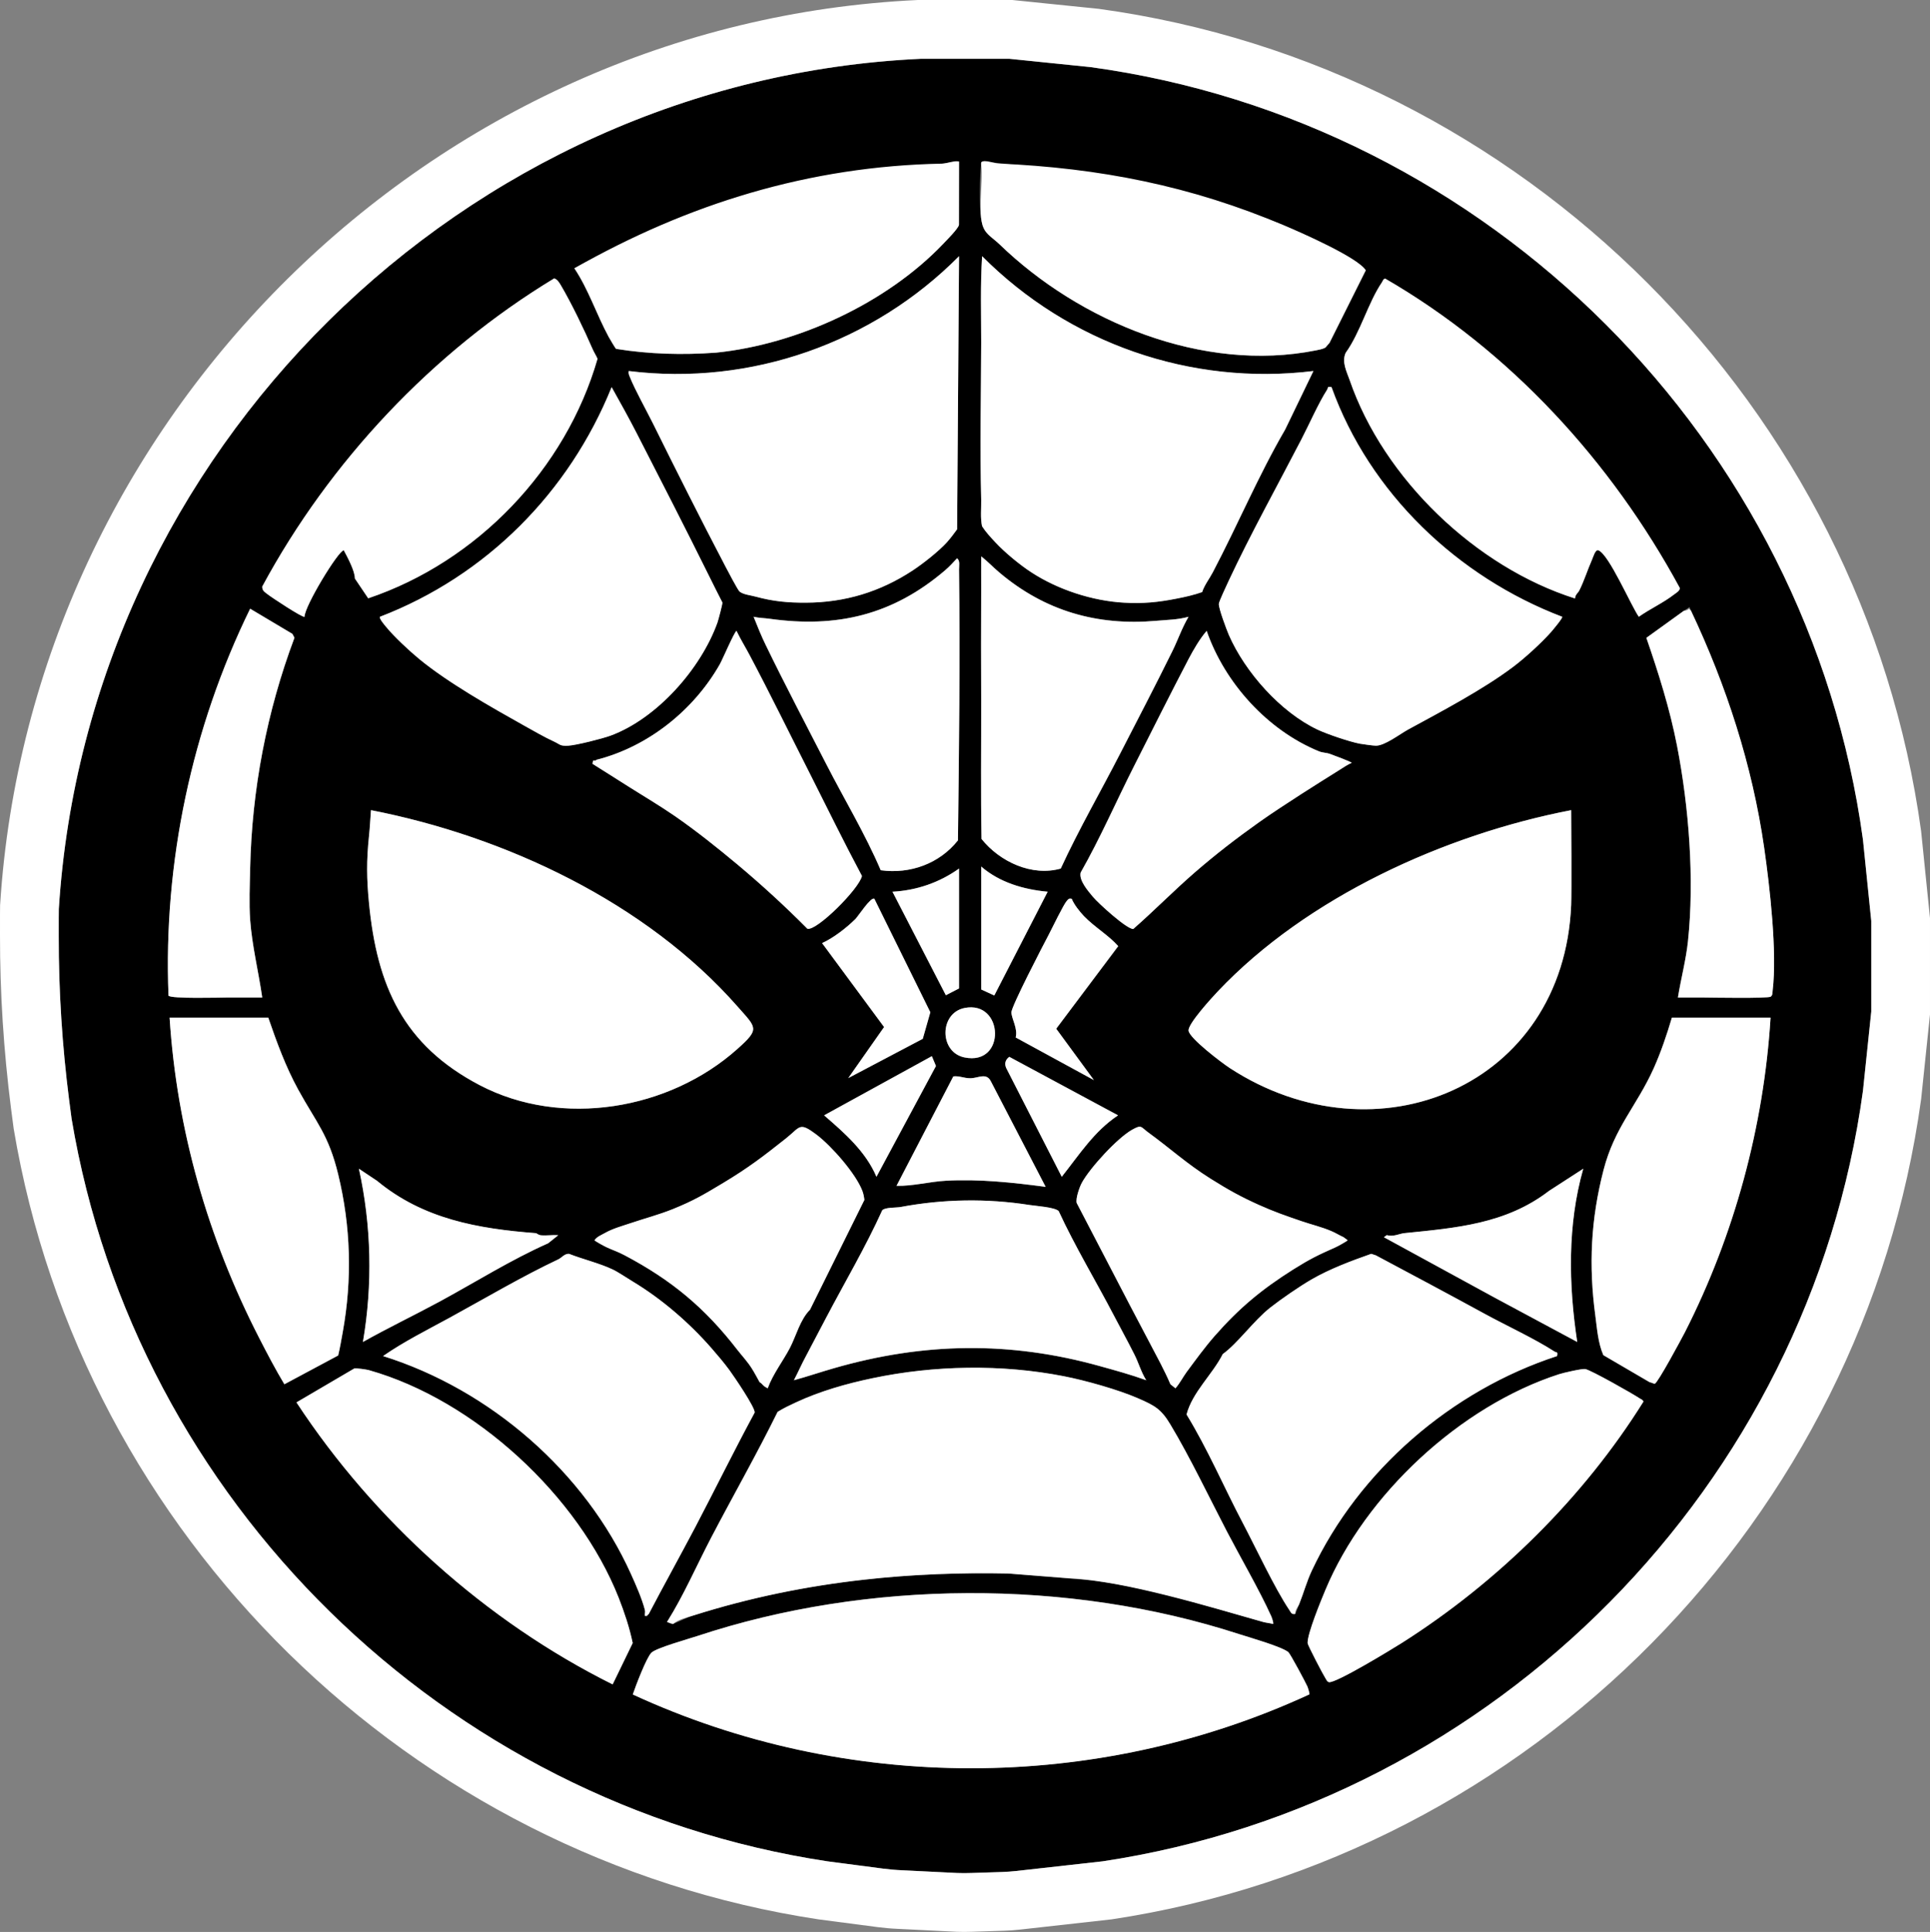 <?xml version="1.0" encoding="UTF-8"?><svg id="Layer_2" xmlns="http://www.w3.org/2000/svg" width="230" height="230.175" viewBox="0 0 230 230.175"><rect x="0" y="0" width="230" height="230.175" fill="#808080" stroke="none"/><defs><style>.cls-1{fill:#fff;}</style></defs><g id="Layer_2-2"><path d="M222.01,100.035c-6.5-47.48-44.55-85.54-92.04-92.04l-9.68-.99h-10.56C55.17,9.535,10.46,53.855,7.01,108.285c-.01.17-.01,1.53-.01,3.32-.01,6.48.41,12.96,1.23,19.39l.3,2.29c7.63,45.58,44.44,81.57,90.08,88.48l6.64.87c.72.09,1.45.16,2.18.19l6.65.33c.55.02,1.11.02,1.66,0l3.71-.12c.56-.02,1.11-.06,1.66-.12l10.29-1.15c46.89-7.06,84.17-44.79,90.61-91.79l.99-9.45v-10.8l-.99-9.69ZM165.06,33.185c14.89,8.61,26.94,21.77,35.12,36.86.05.34-.47.62-.7.8-1.26.98-2.87,1.71-4.18,2.64-.92-1.3-3.55-7.44-4.82-7.92-.37-.14-.63.85-.77,1.15-.51,1.14-.94,2.54-1.51,3.65-.13.26-.5.51-.5.94-11.79-3.73-22.8-14.24-26.86-26.02-.37-1.05-.96-2.15-.48-3.24,1.76-2.44,2.68-5.99,4.32-8.4.11-.16.14-.39.38-.46ZM187.96,159.885l-9.84-5.28-13.2-7.2.35-.25c.74.24,1.55-.18,2.05-.23,6.2-.63,12.14-1.09,17.28-5.04l4.08-2.64c-1.9,6.7-1.75,13.8-.72,20.64ZM131.77,188.535c-.39-.06-.79-.12-1.17-.17-.44-.06-.88-.11-1.31-.15l-8.87-.72c-.11-.01-.22-.01-.34-.02h-.02c-.04,0-.09-.01-.13-.01-2.02-.04-4.03-.04-6.04.02-1.48.03-2.95.09-4.42.18-.92.04-1.83.11-2.75.19-.11,0-.22.01-.34.02-1.12.09-2.25.2-3.37.33-6.92.77-13.72,2.16-20.35,4.26-.8.25-1.54.63-2.45,1.02-.14.06-.43-.12-.72-.24,2.02-3.22,3.52-6.72,5.28-10.08,2.61-4.99,5.41-9.9,7.9-14.95.68-.43,1.45-.79,2.18-1.13,2.88-1.34,6.01-2.23,9.12-2.88,7.36-1.55,15.39-1.69,22.8-.24,2.57.5,6.49,1.6,8.87,2.64,1.98.86,2.74,1.28,3.84,3.12,2.29,3.81,4.63,8.7,6.72,12.72,1.65,3.16,3.86,6.96,5.28,10.08.09.18.32.88.24.96-.37-.1-.84-.14-1.2-.24-.4-.11-.81-.23-1.23-.35-.7-.2-1.42-.41-2.15-.62-4.86-1.42-10.32-2.99-15.37-3.74ZM77.21,192.395c0,.01-.01.01-.02.02-.06.11-.1.19-.12.21-.01-.03-.01-.07-.02-.11-.06-.22-.16-.54-.2-.71-.34-1.32-1.07-2.98-1.64-4.24-5.49-12.21-16.82-22.01-29.56-26,2.46-1.71,5.26-3.11,7.92-4.56,4.19-2.29,8.67-4.94,12.96-6.96.42-.2.74-.69,1.28-.66,1.63.64,3.64,1.12,5.2,1.86.64.3,1.72,1.03,2.4,1.44,3.44,2.07,6.72,4.9,9.36,7.92.73.84,1.5,1.74,2.16,2.64.52.71,3.11,4.5,3,5.06-2.44,4.51-4.7,9.12-7.08,13.66-.25.48-.5.96-.76,1.43-.2.37-.4.76-.62,1.15-.13.25-.27.5-.4.75-.94,1.78-1.96,3.67-2.74,5.09-.11.2-.22.41-.33.61-.35.64-.63,1.13-.79,1.4h0ZM42.77,139.245l2.16,1.44c5.51,4.56,12.04,5.71,18.96,6.24.04,0,.27.22.58.25.67.06,1.38-.06,2.06-.01l-1.2.96c-4.48,1.99-8.66,4.63-12.96,6.96-3.02,1.63-6.13,3.12-9.12,4.8,1.17-6.83,1.01-13.88-.48-20.64ZM116.93,40.845c0-3.43-.11-6.89.11-10.32,10.33,10.37,24.85,15.47,39.48,13.68l-3.36,6.96c-3.2,5.5-5.68,11.42-8.64,17.04-.4.77-.98,1.48-1.26,2.34-1,.35-2.01.58-3.06.78-2.16.43-4,.61-6.24.48-3.78-.21-7.86-1.54-11.03-3.6-1.37-.88-3.22-2.41-4.32-3.6-.55-.59-1.14-1.22-1.58-1.91-.21-1.03-.08-2.09-.1-3.13-.16-6.22-.02-12.5,0-18.72ZM96.05,161.565c.81-1.52,1.6-3.04,2.4-4.56,2.24-4.26,4.7-8.42,6.69-12.81.34-.37,1.68-.29,2.19-.39,5.05-.95,10.27-1.04,15.36-.24.78.12,2.98.26,3.47.72,1.98,4.28,4.43,8.32,6.6,12.48.79,1.51,1.64,3.05,2.4,4.56.5.96.83,2.17,1.44,3.12-1.82-.66-3.65-1.16-5.52-1.68-10.7-2.99-21-2.83-31.67.24-1.61.46-3.19,1-4.8,1.44.5-.95.93-1.94,1.44-2.88ZM94.13,160.605c-.8,1.53-2.02,3.1-2.64,4.8-.64-.3-.59-.53-.96-.72-.31-.55-.62-1.15-.96-1.68-.51-.8-1.11-1.43-1.68-2.16-3.89-5.03-7.83-8.31-13.44-11.28-.8-.43-1.41-.61-2.16-.96-.23-.1-1.44-.76-1.44-.84.31-.44.76-.59,1.2-.84.98-.56,2.06-.84,3.12-1.2,1.71-.58,3.3-.98,5.04-1.68,2.54-1.03,3.71-1.75,6-3.12,2.96-1.78,4.73-3.13,7.44-5.28,1.76-1.4,1.57-2.03,3.68-.44,1.77,1.35,4.65,4.61,5.44,6.68.13.34.2.72.24,1.08l-6.48,13.08c-1.18,1.17-1.65,3.12-2.4,4.56h-0ZM134.68,155.565l-6.37-12.24c-.14-.54.33-1.88.61-2.4.97-1.78,4.25-5.36,6.02-6.34,1.14-.63.99-.32,1.9.34,2.63,1.91,4.56,3.71,7.44,5.52,2.08,1.3,3.51,2.11,5.76,3.12,1.83.82,3.17,1.28,5.04,1.92,1.22.42,2.41.69,3.6,1.2.49.21.95.5,1.44.72l.48.36c-.01.08-1.22.75-1.44.84-2.1.93-3.08,1.41-5.04,2.64-3.73,2.35-6.43,4.58-9.36,7.92-1.2,1.37-2.27,2.85-3.36,4.32-.45.62-.8,1.33-1.32,1.92l-.6-.48c-.7-1.64-1.57-3.22-2.4-4.8-.79-1.52-1.6-3.04-2.4-4.56ZM130.36,128.685l-9.32-5.08c.28-1.04-.48-2.2-.51-2.98-.03-.68,3.78-8,4.43-9.23.42-.8,1.78-3.63,2.17-4.06.2-.22.25-.33.59-.25.27.68.94,1.52,1.44,2.05,1.28,1.33,2.94,2.28,4.1,3.59l-7.39,9.84,4.49,6.12v-0ZM128.78,103.965c2.35-4.13,4.24-8.49,6.38-12.72,2.14-4.22,4.29-8.53,6.48-12.72.58-1.1,1.34-2.42,2.16-3.36,2.15,6.21,7.26,11.85,13.38,14.35.45.18.93.17,1.26.29.42.15,2.58.95,2.64,1.08-.52.23-.96.54-1.44.84-1.52.96-3.05,1.9-4.56,2.88-1.72,1.12-3.36,2.17-5.04,3.36-2.74,1.95-5.13,3.79-7.68,6-2.51,2.18-4.84,4.56-7.31,6.72-.78.02-4.18-3.08-4.81-3.84-.6-.72-1.68-1.96-1.46-2.88ZM146.56,127.255c-.94-.61-4.83-3.56-4.92-4.46-.09-.8,2.77-3.92,3.48-4.67,10.63-11.24,27.07-18.7,42.12-21.6.01.88.06,9.99,0,11.28-.89,21.61-23.19,30.83-40.68,19.45ZM184.85,75.295c-1.18,1.33-3.15,3.13-4.57,4.19-3.57,2.68-8.51,5.28-12.48,7.44-1,.55-2.78,1.93-3.84,1.92-.29,0-1.58-.18-1.92-.24-1.21-.23-3.9-1.14-5.04-1.68-4.4-2.09-8.62-6.84-10.56-11.28-.28-.66-1.22-3.15-1.19-3.7.02-.31.97-2.29,1.19-2.78,2.56-5.48,5.83-11.37,8.64-16.8.92-1.77,2.06-4.37,3.07-5.93.15-.23-.03-.43.53-.31,4.54,12.62,15.02,22.61,27.49,27.36.1.13-1.12,1.58-1.32,1.81ZM116.93,83.565c-.02-4.48-.02-8.96,0-13.44,0-1.28-.01-2.56,0-3.84.76.59,1.42,1.3,2.16,1.92,5.44,4.6,11.68,6.38,18.71,5.76,1.3-.12,2.56-.12,3.84-.48-.77,1.29-1.26,2.74-1.92,4.08-2.01,4.08-4.16,8.19-6.24,12.24-2.34,4.56-4.92,9.01-7.07,13.68-3.43.97-7.26-.8-9.44-3.53-.1-5.46-.03-10.93-.04-16.39ZM116.93,103.245c2.2,1.9,5.05,2.73,7.92,3l-6.36,12.36-1.56-.72v-14.64ZM120.28,125.915l12.96,6.97c-2.85,1.89-4.63,4.7-6.71,7.32l-6.62-12.96c-.24-.54-.09-.99.37-1.33ZM124.61,141.405c-3.93-.52-7.92-.95-11.89-.73-1.95.11-3.93.65-5.88.61l6.77-13.04c.68-.09,1.28.22,2,.22.96.01,1.93-.73,2.48.38l6.52,12.56h-0ZM104.45,140.205c-1.28-3.02-3.81-5.22-6.24-7.32l12.84-7.05.49,1.17-7.09,13.2ZM106.36,106.245c2.88-.16,5.59-1.09,7.93-2.76v14.28l-1.57.81s-6.36-12.33-6.36-12.33ZM110.87,120.605l-.9,3.16-8.88,4.68,4.27-6.08-7.39-10c1.35-.61,2.91-1.82,3.97-2.87.34-.34,1.86-2.7,2.26-2.41l6.67,13.52-0.0 0ZM96.22,110.655c-2.67-2.69-5.43-5.22-8.33-7.65-2.41-2.01-4.86-3.97-7.44-5.76-1.73-1.19-3.51-2.25-5.28-3.36-1.53-.96-3.03-1.93-4.56-2.88.08-.72.21-.2.48-.48,6.14-1.56,11.56-5.89,14.68-11.36.36-.64,1.73-3.87,2-4,.47.98,1.05,1.92,1.56,2.88,2.47,4.66,4.81,9.45,7.2,14.16,2.05,4.06,4.05,8.15,6.19,12.16-.31,1.51-5.39,6.58-6.5,6.29v0ZM88.13,70.475c-.21-.18-1.42-2.49-1.68-2.99-2.94-5.61-5.83-11.37-8.64-17.04-.81-1.63-2.12-3.96-2.75-5.53-.1-.25-.19-.43-.13-.71,14.55,1.8,29.11-3.35,39.36-13.68l-.23,32.54c-.38.52-.78,1.06-1.21,1.54-.99,1.09-2.84,2.54-4.08,3.36-3.88,2.55-8.06,3.82-12.72,3.84-2.16.01-3.91-.15-6-.72-.57-.16-1.48-.24-1.92-.61l-0-0ZM75.89,51.645c2.9,5.65,5.82,11.35,8.64,17.04.51,1.03,1.03,2.07,1.56,3.1.03.17-.49,2.11-.6,2.42-1.98,5.48-7.18,11.39-12.72,13.44-.98.36-4.07,1.14-5.04,1.2-1.01.06-.97-.15-1.68-.48-1.2-.55-2.45-1.28-3.6-1.92-3.91-2.19-9.07-5.11-12.48-7.92-1.19-.98-3-2.66-3.96-3.84-.18-.21-.86-1.01-.73-1.2,12.65-4.86,22.54-14.81,27.61-27.36,1.02,1.82,2.05,3.67,3,5.52ZM87.89,119.915c2.26,2.57,2.7,2.64,0,5.05-8.14,7.29-20.96,9.44-30.73,4.32-9.09-4.76-12.24-11.81-13.19-21.72-.28-2.86-.3-5.07,0-7.92.11-1.02.15-1.96.24-3.12,16.03,3.13,32.78,11,43.68,23.39v0ZM148.12,181.485c-2.26-4.29-4.18-8.81-6.72-12.96.71-2.68,3.08-4.75,4.32-7.2,1.75-1.25,3.67-3.96,5.64-5.52,1.31-1.03,3.49-2.53,4.92-3.36,2.22-1.28,4.72-2.21,7.13-3.06l.55.18c4.33,2.31,8.66,4.61,12.96,6.96,2.6,1.42,5.93,2.95,8.33,4.5.24.15.43-.02.31.54-12.55,4.09-23.62,13.61-29.24,25.59-.6,1.28-.96,2.63-1.48,3.93-.13.35-.29.74-.48,1.2-.45.1-.51-.17-.72-.48-1.73-2.57-3.99-7.42-5.52-10.32ZM116.92,19.615v-.02c.02-.13.03-.23.04-.27,0-.01,0-.02.01-.02.05-.04.53-.02,1.37.06h.01c.45.04,1,.1,1.63.17.02,0,.04,0,.06.01,6.74.81,22.95,3.38,32.02,6.92.34.13.69.27,1.03.42,2.07.88,8.72,3.8,9.67,5.32l-4.32,8.64-.49.57c-.35.19-.75.25-1.13.33-13.47,2.69-28.18-3.41-37.73-12.66-.07-.07-.15-.14-.23-.22-.55-.51-1.45-1.34-1.74-1.94v-.01c-.02-.05-.04-.1-.05-.14-.01-.04-.02-.08-.03-.12-.03-.12-.05-.23-.08-.36-.32-1.79-.16-5.58-.04-6.68h0ZM114.94,125.985c-3.03-.62-3.01-5.28,0-5.89,4.7-.95,5,6.92,0,5.89ZM114.16,100.125c-2.2,2.77-5.69,4.04-9.2,3.56-1.87-4.37-4.35-8.46-6.51-12.68-2.4-4.68-4.91-9.44-7.2-14.16-.52-1.06-1-2.26-1.44-3.36.63.15,1.29.15,1.92.24,8.02,1.12,14.67-.46,20.88-5.76.61-.52.91-.89,1.44-1.44.39.25.23.91.24,1.32.13,10.75,0,21.53-.13,32.28ZM69.09,31.615c11.95-6.45,36.35-11.05,43.31-12.13h.02c.08-.01.16-.02.24-.04.08-.01.16-.03.24-.04.74-.1,1.21-.16,1.35-.16.01-.01.03,0,.04,0l-.01,7.55c-.08.44-1.5,1.86-1.91,2.29-6.74,7.05-17.35,11.94-27.03,12.93-3.99.29-7.96.19-11.92-.45-.07-.03-.76-1.2-.89-1.44-1.44-2.66-2.39-5.63-4.08-8.16.21-.12.42-.24.64-.35h0ZM66.05,33.165c.39.15.56.45.77.79,1.25,2.11,2.81,5.34,3.79,7.61.17.4.42.77.6,1.18-3.79,13.15-14.35,24.17-27.33,28.54l-1.59-2.36c.01-.89-.88-2.53-1.32-3.36-.64.01-4.69,6.68-4.68,7.92-.21.15-3.95-2.32-4.4-2.68-.34-.27-.65-.41-.64-.92,8.05-14.92,20.29-27.93,34.8-36.72ZM29.81,72.525l5.04,3,.24.46c-3.3,8.79-5.08,18.11-5.28,27.5-.04,2-.14,4.09,0,6.12.23,3.1,1,6.17,1.44,9.24-1.36.01-2.72-.01-4.08,0-1.01.01-6.82.17-7.09-.22-.63-15.85,2.78-31.9,9.73-46.1ZM30.89,159.415c-6.1-11.87-9.82-24.8-10.68-38.17h11.76c1.01,2.93,2.07,5.84,3.56,8.56,2.17,3.96,3.62,5.36,4.77,10.11,1.51,6.21,1.68,12.49.55,18.77-.17.94-.33,1.89-.55,2.81l-6.41,3.43c-1.04-1.73-2.08-3.71-3-5.51ZM73.01,200.685c-15.09-7.51-28.44-19.52-37.68-33.6l6.89-4.04c.23-.06,1.47.12,1.75.2,12.62,3.57,24.96,14.99,29.76,27.12.68,1.74,1.29,3.55,1.67,5.39l-2.39,4.93ZM156.04,201.875c-25.42,11.73-55.21,11.74-80.63.01.34-1,1.61-4.36,2.22-4.98.57-.56,4.43-1.64,5.46-1.98,20.26-6.71,44.23-6.84,64.55-.24,1.24.4,5.08,1.49,5.89,2.15.23.19,2.04,3.57,2.27,4.09.07.15.29.87.24.95ZM167.06,195.745c-1.16.73-7.92,4.86-8.7,4.67-.24-.07-.28-.29-.4-.45-.25-.37-2.12-3.95-2.13-4.19-.06-1.09,1.62-5.15,2.13-6.37,4.75-11.35,16.07-21.88,27.84-25.68.48-.16,2.78-.69,3.13-.61.72.15,5.62,2.92,6.47,3.49.17.11.38.16.45.39-7.15,11.45-17.36,21.5-28.79,28.75ZM200.81,158.695c-.4.78-3.25,6.08-3.6,6.16-.15.03-.44-.17-.61-.17l-5.53-3.23c-.64-1.5-.74-3.12-.95-4.69-.81-6-.54-11.51.98-17.38,1.32-5.09,3.91-7.55,5.95-12.05.88-1.96,1.58-4.03,2.19-6.09h11.76c-.8,12.95-4.32,25.91-10.19,37.45ZM211.25,118.015c-.03.27.01.54-.23.73-.35.23-7.1.11-8.18.1-.96-.01-1.92.01-2.88,0,.36-2.24.96-4.46,1.2-6.72.78-7.39.11-16-1.31-23.29-.85-4.37-2.2-8.64-3.65-12.84l4.48-3.23c.29-.19.48-.28.65-.43l.19.43c4.22,8.92,7.31,18.43,8.72,28.24.67,4.67,1.56,12.45,1.01,17.01Z"/><path class="cls-1" d="M228.946,99.06C222.025,48.502,181.508,7.975,130.94,1.054l-10.307-1.054h-11.244C51.292,2.694,3.684,49.886.011,107.844c-.011.181-.011,1.629-.011,3.535-.011,6.9.437,13.8,1.31,20.647l.319,2.438c8.125,48.534,47.32,86.857,95.918,94.215l7.07.926c.767.096,1.544.17,2.321.202l7.081.351c.586.021,1.182.021,1.768,0l3.95-.128c.596-.021,1.182-.064,1.768-.128l10.957-1.224c49.929-7.518,89.625-47.693,96.483-97.739l1.054-10.062v-11.5l-1.054-10.318ZM223,120.525l-.99,9.45c-6.44,47-43.72,84.73-90.61,91.79l-10.29,1.15c-.55.06-1.1.1-1.66.12l-3.71.12c-.55.02-1.11.02-1.66,0l-6.65-.33c-.73-.03-1.46-.1-2.18-.19l-6.64-.87c-45.64-6.91-82.45-42.9-90.08-88.48l-.3-2.29c-.82-6.43-1.24-12.91-1.23-19.39,0-1.79,0-3.15.01-3.32C10.46,53.855,55.17,9.535,109.73,7.005h10.56l9.68.99c47.49,6.5,85.54,44.56,92.04,92.04l.99,9.69v10.8ZM114.94,125.985c-3.03-.62-3.01-5.28,0-5.89,4.7-.95,5,6.92,0,5.89ZM106.36,106.245l6.36,12.33,1.57-.81v-14.28c-2.34,1.67-5.05,2.6-7.93,2.76ZM116.93,103.245v14.64l1.56.72,6.36-12.36c-2.87-.27-5.72-1.1-7.92-3v0ZM133.26,112.725c-1.16-1.31-2.82-2.26-4.1-3.59-.5-.53-1.17-1.37-1.44-2.05-.34-.08-.39.03-.59.25-.39.43-1.75,3.26-2.17,4.06-.65,1.23-4.46,8.55-4.43,9.23.03.78.79,1.94.51,2.98l9.32,5.08-4.49-6.12s7.39-9.84,7.39-9.84ZM120.28,125.915c-.46.34-.61.79-.37,1.33l6.62,12.96c2.08-2.62,3.86-5.43,6.71-7.32l-12.96-6.97ZM185.25,161.025c-2.4-1.55-5.73-3.08-8.33-4.5-4.3-2.35-8.63-4.65-12.96-6.96l-.55-.18c-2.41.85-4.91,1.78-7.13,3.06-1.43.83-3.61,2.33-4.92,3.36-1.97,1.56-3.89,4.27-5.64,5.52-1.24,2.45-3.61,4.52-4.32,7.2,2.54,4.15,4.46,8.67,6.72,12.96,1.53,2.9,3.79,7.75,5.52,10.32.21.31.27.58.72.48-.04-.49.35-.85.48-1.2.52-1.3.88-2.65,1.48-3.93,5.62-11.98,16.69-21.5,29.24-25.59.12-.56-.07-.39-.31-.54ZM158.44,89.805c-.33-.12-.81-.11-1.26-.29-6.12-2.5-11.23-8.14-13.38-14.35-.82.94-1.58,2.26-2.16,3.36-2.19,4.19-4.34,8.5-6.48,12.72-2.14,4.23-4.03,8.59-6.38,12.72-.22.92.86,2.16,1.46,2.88.63.76,4.03,3.86,4.81,3.84,2.47-2.16,4.8-4.54,7.31-6.72,2.55-2.21,4.94-4.05,7.68-6,1.68-1.19,3.32-2.24,5.04-3.36,1.51-.98,3.04-1.92,4.56-2.88.48-.3.92-.61,1.44-.84-.06-.13-2.22-.93-2.64-1.08ZM137.8,73.965c-7.03.62-13.27-1.16-18.71-5.76-.74-.62-1.4-1.33-2.16-1.92-.01,1.28,0,2.56,0,3.84-.02,4.48-.02,8.96,0,13.44.01,5.46-.06,10.93.04,16.39,2.18,2.73,6.01,4.5,9.44,3.53,2.15-4.67,4.73-9.12,7.07-13.68,2.08-4.05,4.23-8.16,6.24-12.24.66-1.34,1.15-2.79,1.92-4.08-1.28.36-2.54.36-3.84.48h-0ZM29.81,103.485c.2-9.39,1.98-18.71,5.28-27.5l-.24-.46-5.04-3c-6.95,14.2-10.36,30.25-9.73,46.1.27.39,6.08.23,7.09.22,1.36-.01,2.72.01,4.08,0-.44-3.07-1.21-6.14-1.44-9.24-.14-2.03-.04-4.12,0-6.12ZM114.29,67.845c-.01-.41.15-1.07-.24-1.32-.53.55-.83.92-1.44,1.44-6.21,5.3-12.86,6.88-20.88,5.76-.63-.09-1.29-.09-1.92-.24.44,1.1.92,2.3,1.44,3.36,2.29,4.72,4.8,9.48,7.2,14.16,2.16,4.22,4.64,8.31,6.51,12.68,3.51.48,7-.79,9.2-3.56.13-10.75.26-21.53.13-32.28ZM84.53,68.685c-2.82-5.69-5.74-11.39-8.64-17.04-.95-1.85-1.98-3.7-3-5.52-5.07,12.55-14.96,22.5-27.61,27.36-.13.19.55.99.73,1.2.96,1.18,2.77,2.86,3.96,3.84,3.41,2.81,8.57,5.73,12.48,7.92,1.15.64,2.4,1.37,3.6,1.92.71.33.67.54,1.68.48.97-.06,4.06-.84,5.04-1.2,5.54-2.05,10.74-7.96,12.72-13.44.11-.31.63-2.25.6-2.42-.53-1.03-1.05-2.07-1.56-3.1ZM96.53,92.205c-2.39-4.71-4.73-9.5-7.2-14.16-.51-.96-1.09-1.9-1.56-2.88-.27.13-1.64,3.36-2,4-3.12,5.47-8.54,9.8-14.68,11.36-.27.28-.4-.24-.48.48,1.53.95,3.03,1.92,4.56,2.88,1.77,1.11,3.55,2.17,5.28,3.36,2.58,1.79,5.03,3.75,7.44,5.76,2.9,2.43,5.66,4.96,8.33,7.65,1.11.29,6.19-4.78,6.5-6.29-2.14-4.01-4.14-8.1-6.19-12.16ZM104.2,107.085c-.4-.29-1.92,2.07-2.26,2.41-1.06,1.05-2.62,2.26-3.97,2.87l7.39,10-4.27,6.08,8.88-4.68.9-3.16-6.67-13.52 0-0ZM111.05,125.835l-12.84,7.05c2.43,2.1,4.96,4.3,6.24,7.32l7.09-13.2s-.49-1.17-.49-1.17ZM118.09,128.845c-.55-1.11-1.52-.37-2.48-.38-.72,0-1.32-.31-2-.22l-6.77,13.04c1.95.04,3.93-.5,5.88-.61,3.97-.22,7.96.21,11.89.73,0,0-6.52-12.56-6.52-12.56ZM160.12,147.405c-.49-.22-.95-.51-1.44-.72-1.19-.51-2.38-.78-3.6-1.2-1.87-.64-3.21-1.1-5.04-1.92-2.25-1.01-3.68-1.82-5.76-3.12-2.88-1.81-4.81-3.61-7.44-5.52-.91-.66-.76-.97-1.9-.34-1.77.98-5.05,4.56-6.02,6.34-.28.52-.75,1.86-.61,2.4l6.37,12.24c.8,1.52,1.61,3.04,2.4,4.56.83,1.58,1.7,3.16,2.4,4.8l.6.48c.52-.59.87-1.3,1.32-1.92,1.09-1.47,2.16-2.95,3.36-4.32,2.93-3.34,5.63-5.57,9.36-7.92,1.96-1.23,2.94-1.71,5.04-2.64.22-.09,1.43-.76,1.44-.84l-.48-.36ZM102.77,141.885c-.79-2.07-3.67-5.33-5.44-6.68-2.11-1.59-1.92-.96-3.68.44-2.71,2.15-4.48,3.5-7.44,5.28-2.29,1.37-3.46,2.09-6,3.12-1.74.7-3.33,1.1-5.04,1.68-1.06.36-2.14.64-3.12,1.2-.44.25-.89.4-1.2.84,0,.08,1.21.74,1.44.84.75.35,1.36.53,2.16.96,5.61,2.97,9.55,6.25,13.44,11.28.57.73,1.17,1.36,1.68,2.16.34.53.65,1.13.96,1.68.37.19.32.42.96.72.62-1.7,1.84-3.27,2.64-4.8.75-1.44,1.22-3.39,2.4-4.56l6.48-13.08c-.04-.36-.11-.74-.24-1.08h0ZM135.16,161.325c-.76-1.51-1.61-3.05-2.4-4.56-2.17-4.16-4.62-8.2-6.6-12.48-.49-.46-2.69-.6-3.47-.72-5.09-.8-10.31-.71-15.36.24-.51.1-1.85.02-2.19.39-1.99,4.39-4.45,8.55-6.69,12.81-.8,1.52-1.59,3.04-2.4,4.56-.51.94-.94,1.93-1.44,2.88,1.61-.44,3.19-.98,4.8-1.44,10.67-3.07,20.97-3.23,31.67-.24,1.87.52,3.7,1.02,5.52,1.68-.61-.95-.94-2.16-1.44-3.12ZM151.48,192.525c-1.42-3.12-3.63-6.92-5.28-10.08-2.09-4.02-4.43-8.91-6.72-12.72-1.1-1.84-1.86-2.26-3.84-3.12-2.38-1.04-6.3-2.14-8.87-2.64-7.41-1.45-15.44-1.31-22.8.24-3.11.65-6.24,1.54-9.12,2.88-.73.34-1.5.7-2.18,1.13-2.49,5.05-5.29,9.96-7.9,14.95-1.76,3.36-3.26,6.86-5.28,10.08.29.12.58.18.72.24.64-.56,1.65-.77,2.45-1.02,6.63-2.1,13.43-3.49,20.35-4.26,5.71-.64,11.41-.85,17.17-.73l7.44.58c6.4.31,16.55,3.39,22.9,5.19.36.1.83.14,1.2.24.08-.08-.15-.78-.24-.96h0ZM86.93,163.245c-.66-.9-1.43-1.8-2.16-2.64-2.64-3.02-5.92-5.85-9.36-7.92-.68-.41-1.76-1.14-2.4-1.44-1.56-.74-3.57-1.22-5.2-1.86-.54-.03-.86.46-1.28.66-4.29,2.02-8.77,4.67-12.96,6.96-2.66,1.45-5.46,2.85-7.92,4.56,12.74,3.99,24.07,13.79,29.56,26,.57,1.26,1.3,2.92,1.64,4.24.05.2-.04.49,0,.72.23.09.45-.24.48-.24,1.78-3.46,3.71-6.87,5.52-10.32,2.38-4.54,4.64-9.15,7.08-13.66.11-.56-2.48-4.35-3-5.06ZM64.47,147.175c-.31-.03-.54-.25-.58-.25-6.92-.53-13.45-1.68-18.96-6.24l-2.16-1.44c1.49,6.76,1.65,13.81.48,20.64,2.99-1.68,6.1-3.17,9.12-4.8,4.3-2.33,8.48-4.97,12.96-6.96l1.2-.96c-.68-.05-1.39.07-2.06.01ZM40.3,139.915c-1.15-4.75-2.6-6.15-4.77-10.11-1.49-2.72-2.55-5.63-3.56-8.56h-11.76c.86,13.37,4.58,26.3,10.68,38.17.92,1.8,1.96,3.78,3,5.51l6.41-3.43c.22-.92.38-1.87.55-2.81,1.13-6.28.96-12.56-.55-18.77h0ZM73.73,190.365c-4.8-12.13-17.14-23.55-29.76-27.12-.28-.08-1.52-.26-1.75-.2l-6.89,4.04c9.24,14.08,22.59,26.09,37.68,33.6l2.39-4.93c-.38-1.84-.99-3.65-1.67-5.39ZM155.8,200.925c-.23-.52-2.04-3.9-2.27-4.09-.81-.66-4.65-1.75-5.89-2.15-20.32-6.6-44.29-6.47-64.55.24-1.03.34-4.89,1.42-5.46,1.98-.61.62-1.88,3.98-2.22,4.98,25.42,11.73,55.21,11.72,80.63-.01.05-.08-.17-.8-.24-.95ZM195.4,166.605c-.85-.57-5.75-3.34-6.47-3.49-.35-.08-2.65.45-3.13.61-11.77,3.8-23.09,14.33-27.84,25.68-.51,1.22-2.19,5.28-2.13,6.37.01.24,1.88,3.82,2.13,4.19.12.16.16.38.4.45.78.19,7.54-3.94,8.7-4.67,11.43-7.25,21.64-17.3,28.79-28.75-.07-.23-.28-.28-.45-.39ZM188.68,139.245l-4.08,2.64c-5.14,3.95-11.08,4.41-17.28,5.04-.5.05-1.31.47-2.05.23l-.35.25,13.2,7.2,9.84,5.28c-1.03-6.84-1.18-13.94.72-20.64ZM199.24,121.245c-.61,2.06-1.31,4.13-2.19,6.09-2.04,4.5-4.63,6.96-5.95,12.05-1.52,5.87-1.79,11.38-.98,17.38.21,1.57.31,3.19.95,4.69l5.53,3.23c.17,0,.46.2.61.17.35-.08,3.2-5.38,3.6-6.16,5.87-11.54,9.39-24.5,10.19-37.45h-11.76ZM210.24,101.005c-1.41-9.81-4.5-19.32-8.72-28.24l-.24-.23c-.16.15-.37.23-.6.23l-4.48,3.23c1.45,4.2,2.8,8.47,3.65,12.84,1.42,7.29,2.09,15.9,1.31,23.29-.24,2.26-.84,4.48-1.2,6.72.96.01,1.92-.01,2.88,0,1.08.01,7.83.13,8.18-.1.24-.19.2-.46.23-.73.55-4.56-.34-12.34-1.01-17.01ZM158.68,46.125c-.56-.12-.38.08-.53.31-1.01,1.56-2.15,4.16-3.07,5.93-2.81,5.43-6.08,11.32-8.64,16.8-.22.49-1.17,2.47-1.19,2.78-.03.55.91,3.04,1.19,3.7,1.94,4.44,6.16,9.19,10.56,11.28,1.14.54,3.83,1.45,5.04,1.68.34.06,1.63.24,1.92.24,1.06.01,2.84-1.37,3.84-1.92,3.97-2.16,8.91-4.76,12.48-7.44,1.42-1.06,3.39-2.86,4.57-4.19.2-.23,1.42-1.68,1.32-1.81-12.47-4.75-22.95-14.74-27.49-27.36ZM165.06,33.185c-.24.07-.27.3-.38.46-1.64,2.41-2.56,5.96-4.32,8.4-.48,1.09.11,2.19.48,3.24,4.06,11.78,15.07,22.29,26.86,26.02,0-.43.37-.68.5-.94.57-1.11,1-2.51,1.51-3.65.14-.3.4-1.29.77-1.15,1.27.48,3.9,6.62,4.82,7.92,1.31-.93,2.92-1.66,4.18-2.64.23-.18.75-.46.7-.8-8.18-15.09-20.23-28.25-35.12-36.86ZM117.04,30.525c-.22,3.43-.11,6.89-.11,10.32-.02,6.22-.16,12.5,0,18.72.02,1.04-.11,2.1.1,3.13.44.69,1.03,1.32,1.58,1.91,1.1,1.19,2.95,2.72,4.32,3.6,3.17,2.06,7.25,3.39,11.03,3.6,2.24.13,4.08-.05,6.24-.48,1.05-.2,2.06-.43,3.06-.78.28-.86.86-1.57,1.26-2.34,2.96-5.62,5.44-11.54,8.64-17.04l3.36-6.96c-14.63,1.79-29.15-3.31-39.48-13.68ZM153.09,26.885c-11.15-4.74-22.03-6.87-34.12-7.4-.51-.03-1.64-.49-2-.18-.11.09-.02.4-.04.42.3,2.02-.62,6.22.48,7.8.41.6,1.16,1.06,1.68,1.56,9.55,9.25,24.26,15.35,37.73,12.66.38-.08.78-.14,1.13-.33l.49-.57,4.32-8.64c-.95-1.52-7.6-4.44-9.67-5.32ZM112.26,19.495c-15.82.31-30.24,4.77-43.81,12.47,1.69,2.53,2.64,5.5,4.08,8.16.13.24.82,1.41.89,1.44,3.96.64,7.93.74,11.92.45,9.68-.99,20.29-5.88,27.03-12.93.41-.43,1.83-1.85,1.91-2.29l.01-7.55c-.54-.15-1.41.24-2.03.25ZM70.61,41.565c-.98-2.27-2.54-5.5-3.79-7.61-.21-.34-.38-.64-.77-.79-14.51,8.79-26.75,21.8-34.8,36.72-.01.51.3.65.64.92.45.36,4.19,2.83,4.4,2.68,0-1.26,4.04-7.91,4.68-7.92.44.83,1.33,2.47,1.32,3.36l1.59,2.36c12.98-4.37,23.54-15.39,27.33-28.54-.18-.41-.43-.78-.6-1.18ZM74.93,44.205c-.06.28.03.46.13.71.63,1.57,1.94,3.9,2.75,5.53,2.81,5.67,5.7,11.43,8.64,17.04.26.5,1.47,2.81,1.68,2.99.44.37,1.35.45,1.92.61,2.09.57,3.84.73,6,.72,4.66-.02,8.84-1.29,12.72-3.84,1.24-.82,3.09-2.27,4.08-3.36.43-.48.83-1.02,1.21-1.54l.23-32.54c-10.25,10.33-24.81,15.48-39.36,13.68v0ZM187.24,107.805c-.89,21.61-23.19,30.83-40.68,19.45-.94-.61-4.83-3.56-4.92-4.46-.09-.8,2.77-3.92,3.48-4.67,10.63-11.24,27.07-18.7,42.12-21.6.01.88.06,9.99,0,11.28ZM87.89,119.915c-10.9-12.39-27.65-20.26-43.68-23.39-.09,1.16-.13,2.1-.24,3.12-.3,2.85-.28,5.06,0,7.92.95,9.91,4.1,16.96,13.19,21.72,9.77,5.12,22.59,2.97,30.73-4.32,2.7-2.41,2.26-2.48,0-5.05Z"/></g></svg>